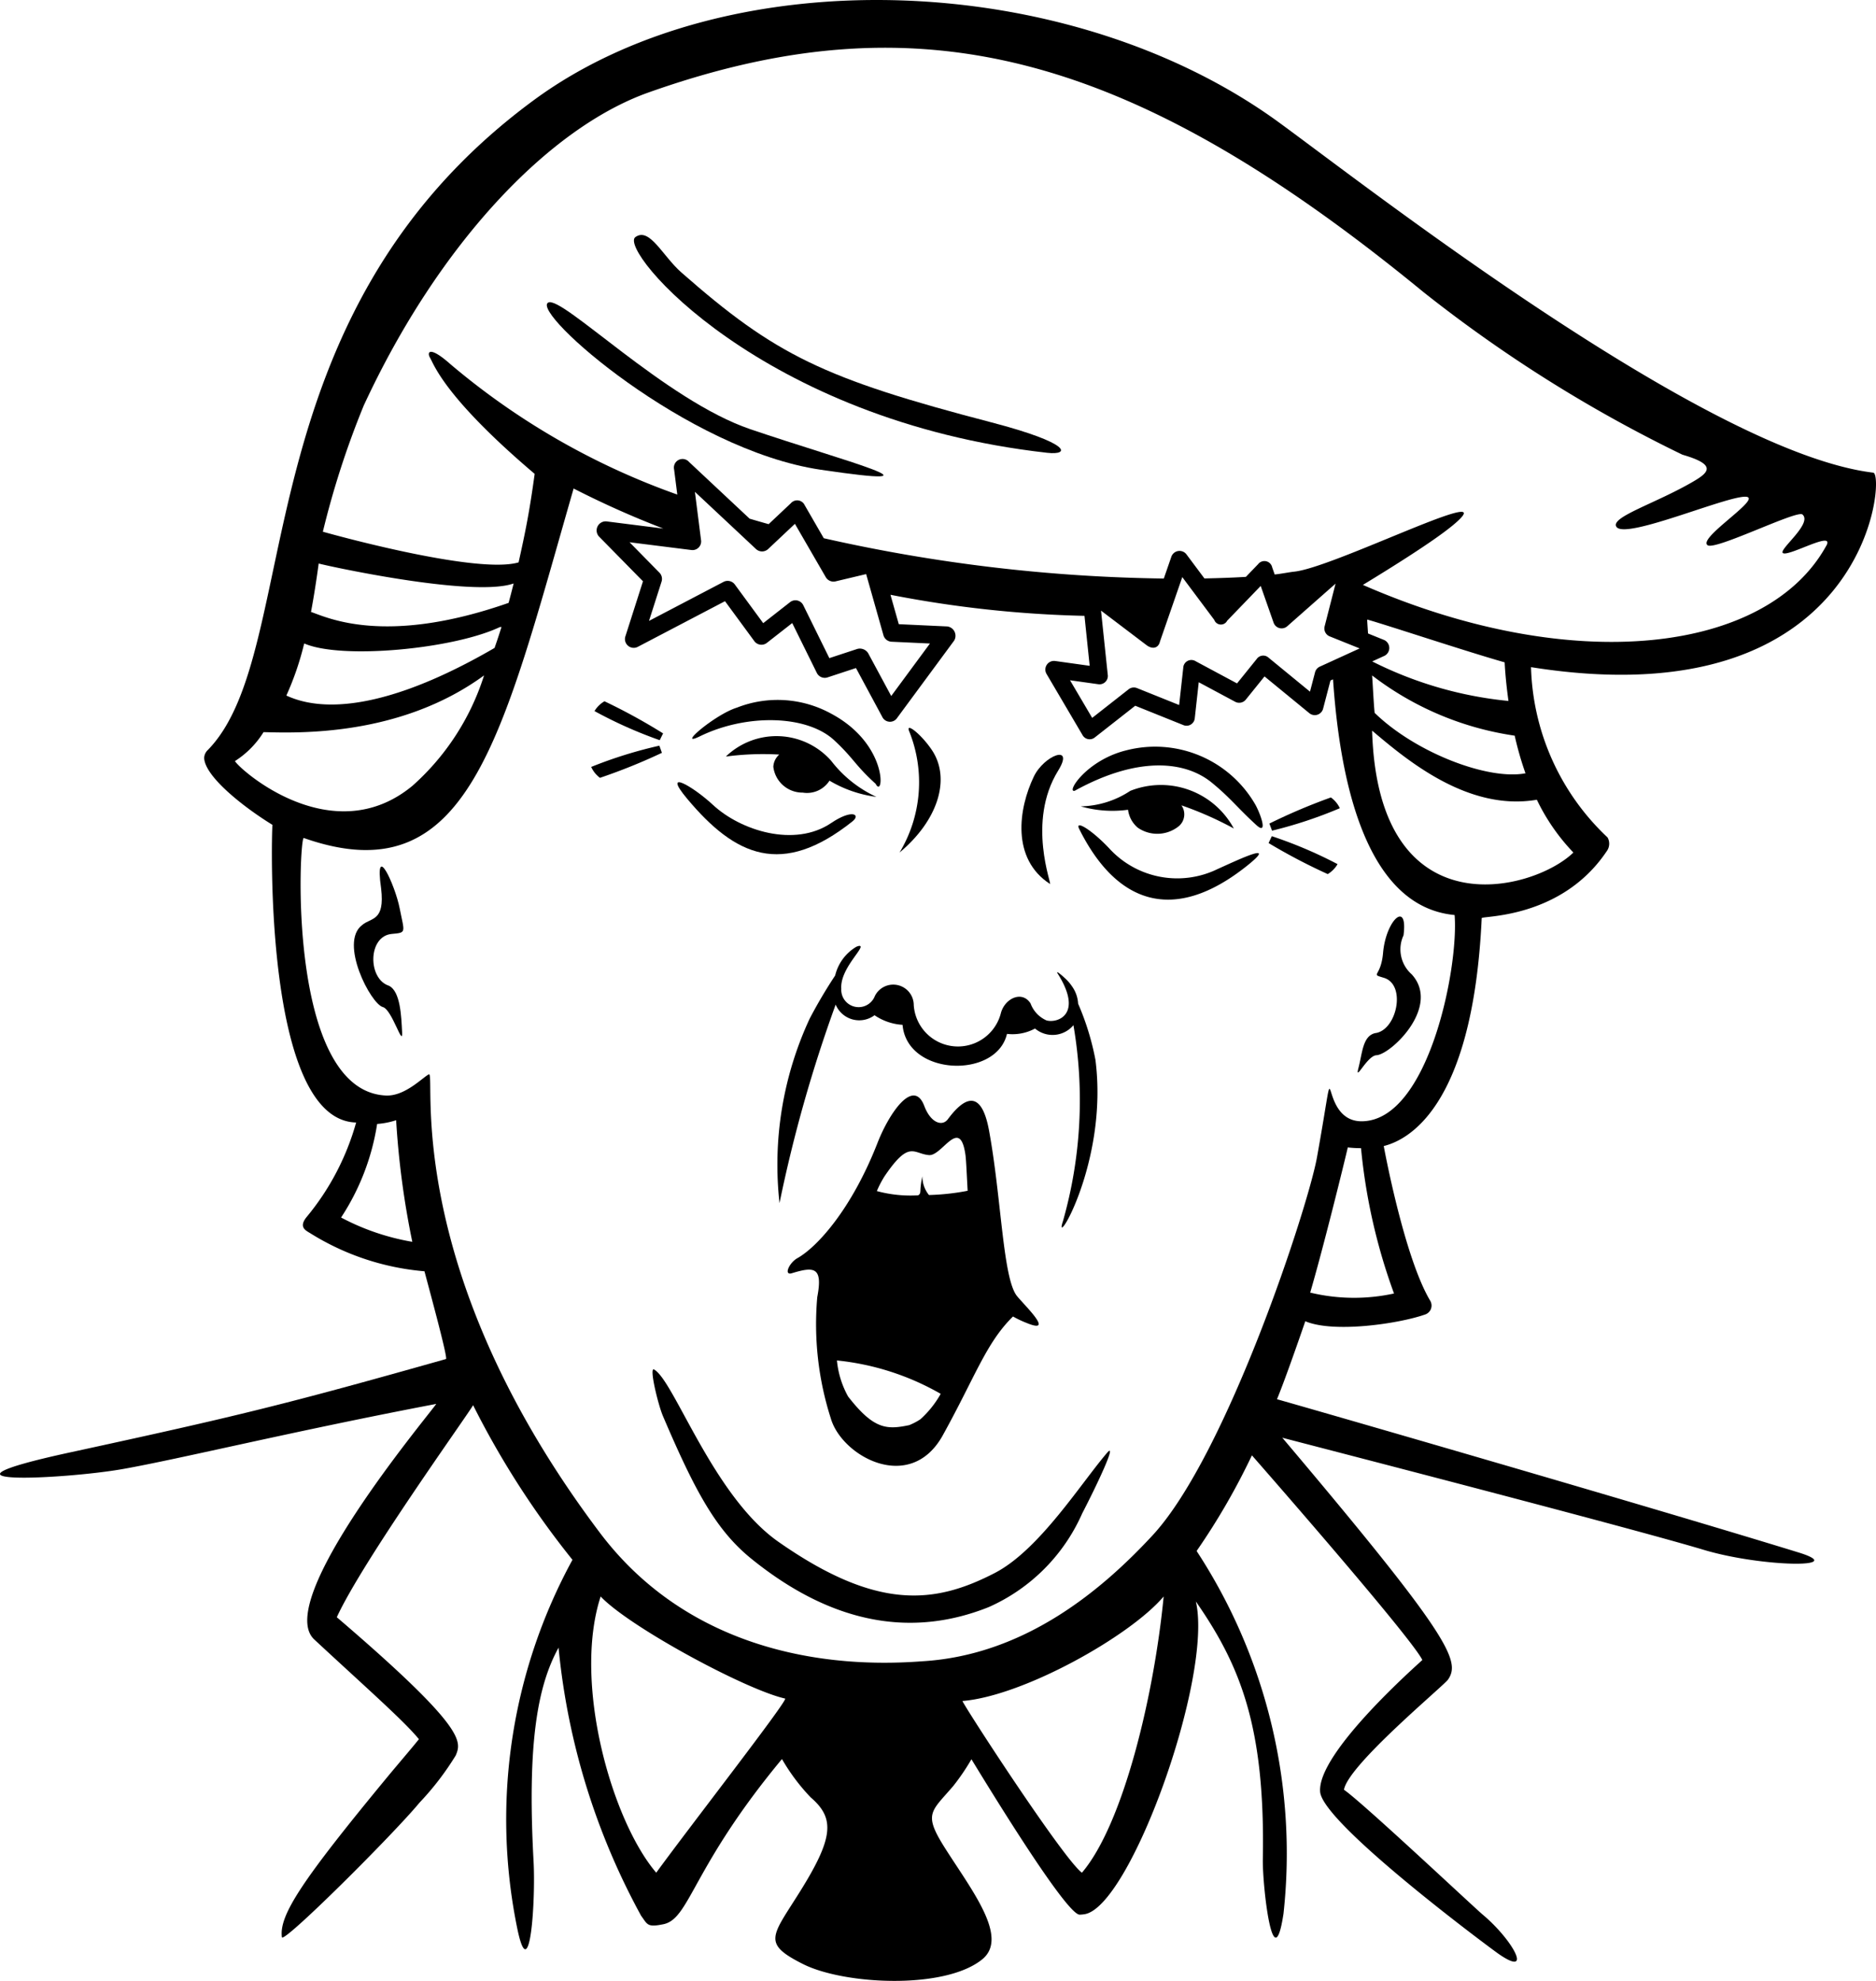 <svg xmlns="http://www.w3.org/2000/svg" data-name="Layer 1" viewBox="0 0 91.259 96.365" x="0px" y="0px"><title>trump icon</title><path d="M35.966,70.911c-0.233-.546-0.685-2.403-0.429-2.261,0.976,0.541,2.868,6.157,6.046,8.38,4.794,3.355,7.601,3.034,10.529,1.517,2.185-1.132,4.223-4.421,5.505-5.896,0.403-.387-0.541,1.623-1.253,2.995a8.925,8.925,0,0,1-4.548,4.561c-3.502,1.401-7.386,1.013-11.538-2.343C38.575,76.489,37.548,74.62,35.966,70.911Z" transform="translate(-3.718 -2.027)"></path><path d="M22.776,47.46c0.737-.066.617-0.053,0.384-1.245-0.221-1.13-1.244-3.362-.902-0.964,0.19,1.615-.485,1.399-0.926,1.779-1.125.854,0.421,3.831,1.009,3.987,0.448,0.118.976,1.993,0.938,1.234-0.038-.761-0.077-2.008-0.648-2.273C21.602,49.643,21.608,47.565,22.776,47.46Z" transform="translate(-3.718 -2.027)"></path><path d="M70.609,52.286c-0.603.146-.616,0.957-0.808,1.694-0.191.735,0.419-.596,0.874-0.619,0.7-.035,3.147-2.363,1.717-3.935a1.618,1.618,0,0,1-.399-1.897c0.225-1.736-.856-0.746-0.995.851-0.105,1.21-.653,1.004.043,1.216C72.142,49.93,71.667,52.163,70.609,52.286Z" transform="translate(-3.718 -2.027)"></path><path d="M44.152,42.064c-1.786,1.208-4.411.365-5.754-.883-0.961-.893-2.512-1.803-1.255-0.3,2.343,2.801,4.612,3.834,8.043,1.104C45.604,41.653,45.174,41.373,44.152,42.064Z" transform="translate(-3.718 -2.027)"></path><path d="M57.671,43.292a4.48,4.48,0,0,0,5.264,1.018c1.076-.485,2.973-1.39,1.461-0.178-3.583,2.871-6.37,1.851-8.179-1.778C55.987,41.891,56.814,42.384,57.671,43.292Z" transform="translate(-3.718 -2.027)"></path><path d="M47.95,37.612c-0.209-.49.589,0.135,1.104,0.909,0.924,1.387.3,3.412-1.576,4.978A6.627,6.627,0,0,0,47.95,37.612Z" transform="translate(-3.718 -2.027)"></path><path d="M55.192,39.517c0.821-1.327-.687-0.746-1.183.288-0.748,1.56-1.102,3.997.783,5.221C54.917,45.107,53.647,42.016,55.192,39.517Z" transform="translate(-3.718 -2.027)"></path><path d="M56,40.495c3.039-1.677,5.354-1.473,6.67-.391,0.923,0.758,1.218,1.195,2.159,2.056,0.563,0.515.248-.449-0.036-0.977a5.627,5.627,0,0,0-6.307-2.649c-1.932.484-2.921,2.075-2.485,1.961h0Z" transform="translate(-3.718 -2.027)"></path><path d="M44.148,36.743a5.413,5.413,0,0,0-4.581-.292c-1.062.326-2.987,1.975-1.806,1.397,2.278-1.114,5.214-1.041,6.538.191,0.961,0.894.993,1.19,2.015,2.118C46.709,40.935,46.963,38.242,44.148,36.743Z" transform="translate(-3.718 -2.027)"></path><path d="M46.351,40.793a5.873,5.873,0,0,1-2.202-1.758,3.549,3.549,0,0,0-5.121-.204,13.821,13.821,0,0,1,2.597-.097,0.846,0.846,0,0,0-.288.596,1.427,1.427,0,0,0,1.432,1.255,1.299,1.299,0,0,0,1.3-.581A5.965,5.965,0,0,0,46.351,40.793Z" transform="translate(-3.718 -2.027)"></path><path d="M63.737,42.33a4.029,4.029,0,0,0-5.036-1.83,4.516,4.516,0,0,1-2.411.754,5.601,5.601,0,0,0,2.302.165,1.364,1.364,0,0,0,.476.874,1.665,1.665,0,0,0,2.01-.088,0.759,0.759,0,0,0,.111-1.001A16.941,16.941,0,0,1,63.737,42.33Z" transform="translate(-3.718 -2.027)"></path><path d="M68.895,41.344a1.347,1.347,0,0,0-.436-0.523,28.497,28.497,0,0,0-2.991,1.27l0.129,0.346A21.417,21.417,0,0,0,68.895,41.344Z" transform="translate(-3.718 -2.027)"></path><path d="M32.638,36.619a1.347,1.347,0,0,1,.486-0.477,28.497,28.497,0,0,1,2.85,1.562l-0.163.331A21.417,21.417,0,0,1,32.638,36.619Z" transform="translate(-3.718 -2.027)"></path><path d="M68.784,44.064a1.347,1.347,0,0,1-.478.485A28.497,28.497,0,0,1,65.429,43.039l0.157-.334A21.417,21.417,0,0,1,68.784,44.064Z" transform="translate(-3.718 -2.027)"></path><path d="M32.477,39.336a1.347,1.347,0,0,0,.427.53,28.497,28.497,0,0,0,3.013-1.216l-0.123-.348A21.417,21.417,0,0,0,32.477,39.336Z" transform="translate(-3.718 -2.027)"></path><path d="M53.191,65.077c-0.691-.852-0.755-4.763-1.361-8.055-0.405-2.2-1.321-1.466-2.002-.549-0.273.368-.834,0.185-1.146-0.641-0.526-1.391-1.709.34-2.276,1.792-1.269,3.249-2.95,5.077-3.897,5.608-0.408.229-.679,0.857-0.27,0.733,1.075-.326,1.52-0.319,1.235,1.164A15.014,15.014,0,0,0,44.134,71.03c0.534,1.841,3.86,3.685,5.447.819,1.578-2.849,2.104-4.493,3.415-5.779a5.002,5.002,0,0,0,.649.309C55.067,66.968,53.57,65.545,53.191,65.077Zm-4.7,5.993a2.942,2.942,0,0,1-.546.286c-1.084.225-1.716,0.222-2.972-1.395a4.479,4.479,0,0,1-.542-1.752,12.712,12.712,0,0,1,5.048,1.624A4.855,4.855,0,0,1,48.49,71.071Zm0.416-10.91a1.421,1.421,0,0,1-.319-0.91c-0.167.748-.023,0.802-0.202,0.925a6.256,6.256,0,0,1-2.013-.206,4.983,4.983,0,0,1,.375-0.721c1.215-1.791,1.395-1.09,2.163-1.029,0.639,0.051,1.501-1.905,1.771-.015,0.037,0.265.062,0.93,0.108,1.751A11.41,11.41,0,0,1,48.906,60.161Z" transform="translate(-3.718 -2.027)"></path><path d="M55.424,61.439a21.49,21.49,0,0,0,.512-9.54,1.324,1.324,0,0,1-1.869.163,2.297,2.297,0,0,1-1.364.26c-0.513,2.203-4.862,2.06-5.08-.44a2.702,2.702,0,0,1-1.363-.467,1.243,1.243,0,0,1-1.891-.518A68.532,68.532,0,0,0,41.638,60.554a16.86,16.86,0,0,1,1.471-8.981A23.933,23.933,0,0,1,44.345,49.482a2.228,2.228,0,0,1,1.017-1.39l0.005-.007-0.001.005c0.145-.069.241-0.066,0.214,0.025-0.08.281-.996,1.167-0.938,2.012a0.846,0.846,0,0,0,1.634.353,0.998,0.998,0,0,1,1.892.443,2.155,2.155,0,0,0,4.244.367c0.203-.705,1.03-1.087,1.438-0.449a1.441,1.441,0,0,0,.78.828c0.539,0.143,1.8-.295.534-2.29-0.089-.14.11,0.005,0.32,0.199l-0-0,0,0a2.17,2.17,0,0,1,.379.426,1.602,1.602,0,0,1,.301.849A12.879,12.879,0,0,1,57.006,53.584C57.649,58.583,54.921,62.938,55.424,61.439Z" transform="translate(-3.718 -2.027)"></path><path d="M78.195,34.482a11.803,11.803,0,0,0,3.723,8.284,0.616,0.616,0,0,1-.043.674c-2.22,3.307-6.089,3.128-6.079,3.253-0.438,9.456-3.763,10.834-4.765,11.086-0.002-.014.975,5.365,2.258,7.521a0.459,0.459,0,0,1-.265.68c-1.256.439-4.425,0.91-5.809,0.321-0.393,1.141-1.021,2.932-1.377,3.795,0.735,0.2,17.613,5.065,25.369,7.453,2.536,0.781-1.809.716-4.614-.128-3.734-1.124-20.156-5.359-20.496-5.453,8.172,9.671,8.682,10.859,8.062,11.764-0.211.31-4.872,4.162-5.062,5.361,0.912,0.629,6.321,5.717,6.751,6.077,1.465,1.228,2.478,3.091.77,1.908-0.397-.275-8.552-6.33-8.681-7.883-0.157-1.904,4.769-6.214,4.972-6.415-0.564-1.145-8.291-9.955-8.291-9.955a33.077,33.077,0,0,1-2.69,4.653,26.874,26.874,0,0,1,4.226,17.645c-0.504,3.315-1.028-1.381-1.005-2.653,0.119-6.406-1.076-9.394-3.258-12.536,0.851,3.648-3.227,14.981-5.453,15.219a1.963,1.963,0,0,1-.199.017c-0.668,0-4.619-6.506-5.265-7.561a10.715,10.715,0,0,1-.884,1.301c-1.093,1.279-1.477,1.334-.374,3.065,1.304,2.048,3.081,4.309,1.785,5.366-1.824,1.487-6.724,1.236-8.721.231s-1.521-1.332-.176-3.478c1.679-2.679,1.731-3.614.55-4.63a9.699,9.699,0,0,1-1.397-1.865c-4.383,5.279-4.477,7.77-5.766,8.035-0.794.163-.771,0.017-1.086-0.412a33.908,33.908,0,0,1-4.016-13.042c-1.014,1.849-1.532,4.603-1.215,10.401,0.102,1.871-.17,6.15-0.776,3.342A26.358,26.358,0,0,1,31.566,77.907a42.236,42.236,0,0,1-4.833-7.521c-0.363.612-5.39,7.606-6.631,10.314,6.323,5.413,6.062,6.05,5.786,6.723a13.824,13.824,0,0,1-1.763,2.298c-1.292,1.563-6.647,6.896-6.694,6.544-0.142-1.068.965-2.749,5.151-7.817,0.443-.537,1.217-1.437,1.514-1.815-0.71-.877-2.68-2.61-5.09-4.85-2.006-1.864,5.442-10.765,5.935-11.46-6.961,1.326-12.47,2.677-15.254,3.169s-10.347.878-2.527-.817C15.328,70.903,17.612,70.344,25.413,68.14c0.095-.027-0.636-2.736-1.047-4.269a12.446,12.446,0,0,1-5.544-1.844c-0.214-.135-0.592-0.288-0.198-0.784a12.433,12.433,0,0,0,2.418-4.609c-4.517-.112-4.111-14.02-4.072-14.481-1.511-.931-3.303-2.389-3.32-3.262a0.562,0.562,0,0,1,.187-0.388C18.571,33.644,15.281,17.489,29.692,6.894,39.149-.058,55.759.551,65.955,7.998c4.403,3.216,20.847,16.052,28.889,17.023C95.458,25.095,94.588,37.088,78.195,34.482ZM18.847,31.796c0.755,0.251,3.569,1.675,9.612-.441,0.084-.306.165-0.623,0.245-0.944-2.023.716-9.443-.937-9.483-0.972C19.111,30.244,18.99,31.033,18.847,31.796Zm-1.2,4.068c0.874,0.391,3.658,1.439,10.129-2.317q0.175-.498.34-1.026l-0.065.019L28.059,32.52c-2.242,1.079-7.717,1.6-9.53.814l-0.017.01A14.163,14.163,0,0,1,17.648,35.864Zm6.128,4.396a12.052,12.052,0,0,0,3.49-5.376c-4.087,2.985-9.066,2.8-10.727,2.759a4.445,4.445,0,0,1-1.391,1.408C15.358,39.446,19.871,43.475,23.776,40.259Zm0,22.179a41.31,41.31,0,0,1-.787-5.917,3.873,3.873,0,0,1-.924.182,11.5,11.5,0,0,1-1.754,4.552A11.513,11.513,0,0,0,23.776,62.438ZM41.91,84.657c-1.938-.438-7.607-3.507-8.973-4.967-1.365,4.194.541,10.905,2.704,13.438C37.157,91.035,42.09,84.697,41.91,84.657Zm18.415-4.967c-1.626,1.926-6.821,4.842-9.79,5.086,0.256,0.523,4.944,7.723,5.814,8.352C58.367,90.76,59.863,84.476,60.325,79.69Zm9.601-21.808a5.793,5.793,0,0,1-.644-0.036c-0.163.708-1.181,4.85-1.829,7.062a9.115,9.115,0,0,0,4.078.044A28.319,28.319,0,0,1,69.926,57.882Zm4.552-11.342c-4.404-.412-5.594-6.75-5.914-11.465l-0.125.057L68.079,36.51a0.418,0.418,0,0,1-.663.215l-2.185-1.792L64.321,36.061a0.413,0.413,0,0,1-.518.105l-1.772-.95L61.839,36.959a0.402,0.402,0,0,1-.565.338l-2.332-.938-1.957,1.535a0.398,0.398,0,0,1-.612-0.116l-1.752-2.977a0.421,0.421,0,0,1,.414-0.62l1.691,0.236-0.253-2.431a55.328,55.328,0,0,1-9.438-1.025l0.405,1.431,2.364,0.11a0.458,0.458,0,0,1,.329.689l-2.77,3.756a0.417,0.417,0,0,1-.73-0.052l-1.276-2.37-1.382.455a0.431,0.431,0,0,1-.523-0.22L42.256,32.337l-1.229.961a0.429,0.429,0,0,1-.616-0.084l-1.425-1.941L34.757,33.487a0.427,0.427,0,0,1-.613-0.515l0.852-2.667L32.853,28.124a0.441,0.441,0,0,1,.363-0.733l2.769,0.349a44.948,44.948,0,0,1-4.363-1.948c-3.506,12.177-5.096,19.823-13.127,17.001-0.226-.079-0.848,12.301,3.993,12.528,0.947,0.044,1.817-.914,2.106-1.036,0.312,0.149-1.309,9.544,8.301,22.3,3.934,5.221,10.052,6.689,15.686,6.258,5.073-.299,8.846-3.582,11.2-6.121C63.41,72.806,67.356,60.7,67.781,58.339c1.135-6.312-.085-1.738,2.191-1.765C73.206,56.537,74.683,49.095,74.478,46.54ZM42.387,27.51l-1.301,1.225a0.433,0.433,0,0,1-.593 0L37.522,25.953l0.298,2.345a0.421,0.421,0,0,1-.484.484l-2.993-.376,1.453,1.479a0.433,0.433,0,0,1,.104.435l-0.611,1.912,3.625-1.898a0.434,0.434,0,0,1,.55.127l1.381,1.881,1.297-1.015a0.423,0.423,0,0,1,.655.149L44.062,34.043l1.369-.45a0.479,0.479,0,0,1,.517.206l1.124,2.087,1.884-2.554-1.866-.087a0.434,0.434,0,0,1-.396-0.315l-0.842-2.975-1.489.354a0.435,0.435,0,0,1-.475-0.205m13.718,4.755a0.405,0.405,0,0,1-.47.452l-1.366-.191,1.078,1.83,1.772-1.391a0.412,0.412,0,0,1,.41-0.058l2.048,0.823,0.2-1.81a0.395,0.395,0,0,1,.606-0.319l2.01,1.078,0.956-1.186a0.386,0.386,0,0,1,.585-0.06l2.008,1.647,0.247-.944a0.413,0.413,0,0,1,.229-0.272l1.94-.887-1.457-.586a0.415,0.415,0,0,1-.247-0.486l0.532-2.08-2.35,2.073a0.414,0.414,0,0,1-.664-0.173l-0.627-1.788-1.631,1.691a0.343,0.343,0,0,1-.629-0.04l-1.555-2.08-1.084,3.126c-0.063.298-.325,0.416-0.641,0.194l-2.228-1.69Zm19.493,1.272c-0.084-.606-0.152-1.23-0.187-1.883-1.93-.548-5.9-1.872-6.687-2.081,0.001,0.069.02,0.348,0.042,0.677L71.06,33.165a0.428,0.428,0,0,1,.018.76l-0.608.278a18.74,18.74,0,0,0,6.615,1.922Zm-6.634-1.248c0.033,0.432.075,1.365,0.123,1.822,1.972,1.923,5.495,3.283,7.322,2.943,0.005-.001.011,0.002,0.017,0.001a15.935,15.935,0,0,1-.526-1.834A14.912,14.912,0,0,1,70.463,34.884Zm0,2.685c0.284,9.803,7.856,7.821,9.791,5.932a9.894,9.894,0,0,1-1.777-2.568C75.111,41.51,72.118,38.968,70.463,37.569Zm22.094-8.989c0.429-.778-1.813.531-2.106,0.356-0.25-.15,1.456-1.436.946-1.88-0.263-.229-4.227,1.752-4.611,1.497-0.486-.322,2.349-2.091,1.965-2.333-0.496-.312-5.95,2.105-6.402,1.438-0.322-.476,1.945-1.147,3.776-2.228,0.724-.428,1.099-0.803-0.566-1.282A67.88,67.88,0,0,1,72.962,16.236C58.665,4.509,48.395,1.866,35.267,6.525,30.436,8.239,25.065,13.863,21.41,21.761a42.54,42.54,0,0,0-1.986,6.132c0.012,0.006,7.443,2.107,9.521,1.492,0.332-1.489.533-2.48,0.782-4.305-4.401-3.735-4.907-5.344-5.083-5.636s-0.037-.605.968,0.285a35.288,35.288,0,0,0,11.053,6.357l-0.154-1.215a0.42,0.42,0,0,1,.726-0.371l2.946,2.759q0.462,0.137.926,0.267l1.083-1.02a0.404,0.404,0,0,1,.672.099l0.927,1.605a79.599,79.599,0,0,0,16.541,1.961l0.372-1.074a0.422,0.422,0,0,1,.722-0.112l0.882,1.181c0.744-.014,1.418-0.04,2.016-0.076l0.592-.614a0.387,0.387,0,0,1,.688.151l0.122,0.347c0.383-.042.703-0.112,0.955-0.138,1.852-.196,9.37-3.975,8.104-2.615-0.344.369-1.295,1.146-4.768,3.26C80.254,34.958,89.682,33.792,92.556,28.58Z" transform="translate(-3.718 -2.027)"></path><path d="M30.38,16.749c-0.825.497,6.739,7.169,13.266,8.13,6.553,0.965,1.194-.4-3.435-1.975C36.078,21.497,31.024,16.362,30.38,16.749Z" transform="translate(-3.718 -2.027)"></path><path d="M34.627,13.56c-0.861.616,6.112,8.934,20.032,10.494,1.13,0.127,1.206-.457-2.719-1.481-8.164-2.131-10.498-3.267-15.077-7.292C35.943,14.472,35.318,13.066,34.627,13.56Z" transform="translate(-3.718 -2.027)"></path></svg>